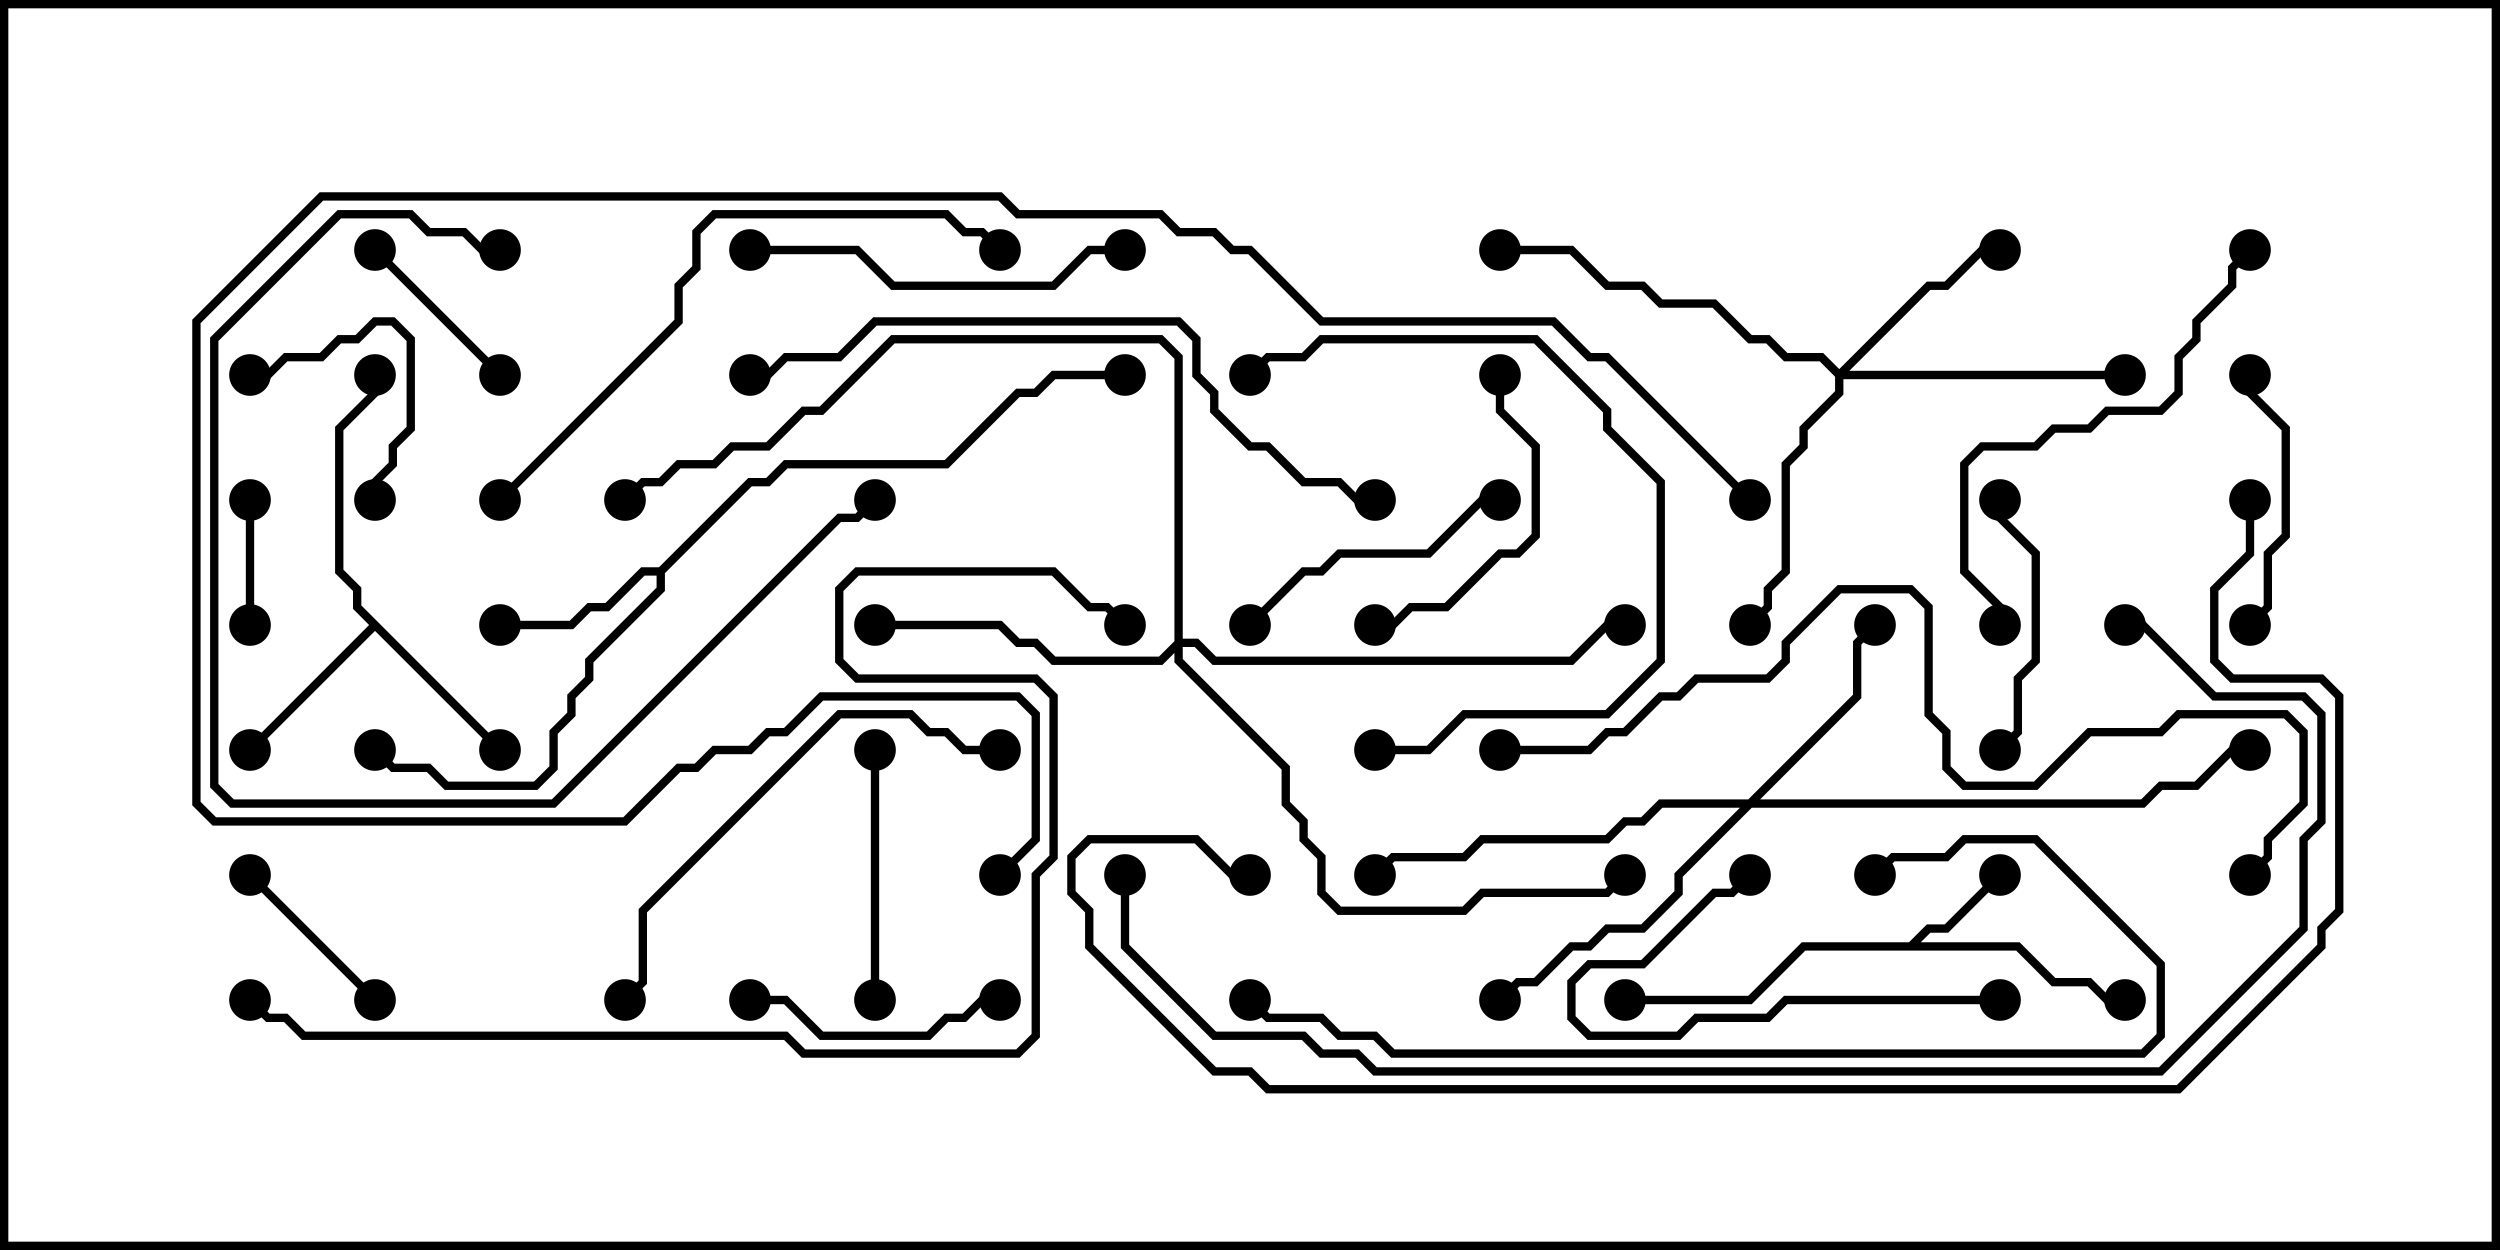 <svg version="1.1" width="30" height="15" xmlns="http://www.w3.org/2000/svg"><path d="M22.908,11.307L23.122,11.093L23.336,11.093L23.965,10.465L24.035,10.535L23.378,11.193L23.164,11.193L23.049,11.307L24.235,11.307L24.664,11.736L25.092,11.736L25.306,11.95L25.5,11.95L25.5,12.05L25.265,12.05L25.051,11.836L24.622,11.836L24.194,11.407L21.664,11.407L21.021,12.05L19.5,12.05L19.5,11.95L20.979,11.95L21.622,11.307z" stroke="none"/><path d="M7.908,6.807L8.979,5.736L9.194,5.736L9.408,5.521L11.336,5.521L12.194,4.664L12.408,4.664L12.622,4.45L13.5,4.45L13.5,4.55L12.664,4.55L12.449,4.764L12.235,4.764L11.378,5.621L9.449,5.621L9.235,5.836L9.021,5.836L7.979,6.878L7.979,7.092L7.121,7.949L7.121,8.164L6.907,8.378L6.907,8.592L6.693,8.806L6.693,9.235L6.449,9.479L5.336,9.479L5.122,9.264L4.694,9.264L4.465,9.035L4.535,8.965L4.735,9.164L5.164,9.164L5.378,9.379L6.408,9.379L6.593,9.194L6.593,8.765L6.807,8.551L6.807,8.336L7.021,8.122L7.021,7.908L7.879,7.051L7.879,6.907L7.735,6.907L7.306,7.336L7.092,7.336L6.878,7.55L6,7.55L6,7.45L6.836,7.45L7.051,7.236L7.265,7.236L7.694,6.807z" stroke="none"/><path d="M6.035,8.965L5.965,9.035L4.5,7.571L3.035,9.035L2.965,8.965L4.429,7.5L4.236,7.306L4.236,7.092L4.021,6.878L4.021,5.122L4.45,4.694L4.45,4.5L4.55,4.5L4.55,4.735L4.121,5.164L4.121,6.836L4.336,7.051L4.336,7.265z" stroke="none"/><path d="M22.071,4.429L23.122,3.379L23.336,3.379L23.765,2.95L24,2.95L24,3.05L23.806,3.05L23.378,3.479L23.164,3.479L22.192,4.45L25.5,4.45L25.5,4.55L22.121,4.55L22.121,4.735L21.693,5.164L21.693,5.378L21.479,5.592L21.479,6.878L21.264,7.092L21.264,7.306L21.035,7.535L20.965,7.465L21.164,7.265L21.164,7.051L21.379,6.836L21.379,5.551L21.593,5.336L21.593,5.122L22.021,4.694L22.021,4.521L21.836,4.336L21.408,4.336L21.194,4.121L20.979,4.121L20.551,3.693L19.908,3.693L19.694,3.479L19.265,3.479L18.836,3.05L18,3.05L18,2.95L18.878,2.95L19.306,3.379L19.735,3.379L19.949,3.593L20.592,3.593L21.021,4.021L21.235,4.021L21.449,4.236L21.878,4.236z" stroke="none"/><path d="M20.979,9.593L22.236,8.336L22.236,7.694L22.465,7.465L22.535,7.535L22.336,7.735L22.336,8.378L21.121,9.593L25.694,9.593L25.908,9.379L26.336,9.379L26.765,8.95L27,8.95L27,9.05L26.806,9.05L26.378,9.479L25.949,9.479L25.735,9.693L21.021,9.693L20.193,10.521L20.193,10.735L19.735,11.193L19.306,11.193L19.092,11.407L18.878,11.407L18.449,11.836L18.235,11.836L18.035,12.035L17.965,11.965L18.194,11.736L18.408,11.736L18.836,11.307L19.051,11.307L19.265,11.093L19.694,11.093L20.093,10.694L20.093,10.479L20.879,9.693L19.949,9.693L19.735,9.907L19.521,9.907L19.306,10.121L17.806,10.121L17.592,10.336L16.735,10.336L16.535,10.535L16.465,10.465L16.694,10.236L17.551,10.236L17.765,10.021L19.265,10.021L19.479,9.807L19.694,9.807L19.908,9.593z" stroke="none"/><path d="M14.093,7.694L14.093,4.306L13.908,4.121L10.735,4.121L9.878,4.979L9.664,4.979L9.235,5.407L8.806,5.407L8.592,5.621L8.164,5.621L7.949,5.836L7.735,5.836L7.535,6.035L7.465,5.965L7.694,5.736L7.908,5.736L8.122,5.521L8.551,5.521L8.765,5.307L9.194,5.307L9.622,4.879L9.836,4.879L10.694,4.021L13.949,4.021L14.193,4.265L14.193,7.664L14.378,7.664L14.592,7.879L18.836,7.879L19.265,7.45L19.5,7.45L19.5,7.55L19.306,7.55L18.878,7.979L14.551,7.979L14.336,7.764L14.193,7.764L14.193,7.908L15.479,9.194L15.479,9.622L15.693,9.836L15.693,10.051L15.907,10.265L15.907,10.694L16.092,10.879L17.551,10.879L17.765,10.664L19.265,10.664L19.465,10.465L19.535,10.535L19.306,10.764L17.806,10.764L17.592,10.979L16.051,10.979L15.807,10.735L15.807,10.306L15.593,10.092L15.593,9.878L15.379,9.664L15.379,9.235L14.093,7.949L14.093,7.835L13.949,7.979L12.622,7.979L12.408,7.764L12.194,7.764L11.979,7.55L10.5,7.55L10.5,7.45L12.021,7.45L12.235,7.664L12.449,7.664L12.664,7.879L13.908,7.879z" stroke="none"/><path d="M3.05,7.5L2.95,7.5L2.95,6L3.05,6z" stroke="none"/><path d="M3,4.55L3,4.45L3.194,4.45L3.408,4.236L3.836,4.236L4.051,4.021L4.265,4.021L4.479,3.807L4.735,3.807L4.979,4.051L4.979,5.164L4.764,5.378L4.764,5.592L4.55,5.806L4.55,6L4.45,6L4.45,5.765L4.664,5.551L4.664,5.336L4.879,5.122L4.879,4.092L4.694,3.907L4.521,3.907L4.306,4.121L4.092,4.121L3.878,4.336L3.449,4.336L3.235,4.55z" stroke="none"/><path d="M4.535,11.965L4.465,12.035L2.965,10.535L3.035,10.465z" stroke="none"/><path d="M4.465,3.035L4.535,2.965L6.035,4.465L5.965,4.535z" stroke="none"/><path d="M26.95,4.5L27.05,4.5L27.05,4.694L27.479,5.122L27.479,6.449L27.264,6.664L27.264,7.306L27.035,7.535L26.965,7.465L27.164,7.265L27.164,6.622L27.379,6.408L27.379,5.164L26.95,4.735z" stroke="none"/><path d="M9,12.05L9,11.95L9.449,11.95L9.878,12.379L11.122,12.379L11.336,12.164L11.551,12.164L11.765,11.95L12,11.95L12,12.05L11.806,12.05L11.592,12.264L11.378,12.264L11.164,12.479L9.836,12.479L9.408,12.05z" stroke="none"/><path d="M10.55,12L10.45,12L10.45,9L10.55,9z" stroke="none"/><path d="M23.95,6L24.05,6L24.05,6.194L24.479,6.622L24.479,7.949L24.264,8.164L24.264,8.806L24.035,9.035L23.965,8.965L24.164,8.765L24.164,8.122L24.379,7.908L24.379,6.664L23.95,6.235z" stroke="none"/><path d="M15.035,7.535L14.965,7.465L15.622,6.807L15.836,6.807L16.051,6.593L17.122,6.593L17.765,5.95L18,5.95L18,6.05L17.806,6.05L17.164,6.693L16.092,6.693L15.878,6.907L15.664,6.907z" stroke="none"/><path d="M24,11.95L24,12.05L21.449,12.05L21.235,12.264L20.378,12.264L20.164,12.479L19.051,12.479L18.807,12.235L18.807,11.765L19.051,11.521L19.694,11.521L20.551,10.664L20.765,10.664L20.965,10.465L21.035,10.535L20.806,10.764L20.592,10.764L19.735,11.621L19.092,11.621L18.907,11.806L18.907,12.194L19.092,12.379L20.122,12.379L20.336,12.164L21.194,12.164L21.408,11.95z" stroke="none"/><path d="M17.95,4.5L18.05,4.5L18.05,4.908L18.479,5.336L18.479,6.449L18.235,6.693L18.021,6.693L17.378,7.336L16.949,7.336L16.735,7.55L16.5,7.55L16.5,7.45L16.694,7.45L16.908,7.236L17.336,7.236L17.979,6.593L18.194,6.593L18.379,6.408L18.379,5.378L17.95,4.949z" stroke="none"/><path d="M13.5,2.95L13.5,3.05L13.092,3.05L12.664,3.479L10.694,3.479L10.265,3.05L9,3.05L9,2.95L10.306,2.95L10.735,3.379L12.622,3.379L13.051,2.95z" stroke="none"/><path d="M16.5,9.05L16.5,8.95L17.122,8.95L17.551,8.521L19.265,8.521L19.879,7.908L19.879,5.806L19.236,5.164L19.236,4.949L18.408,4.121L15.878,4.121L15.664,4.336L15.235,4.336L15.035,4.535L14.965,4.465L15.194,4.236L15.622,4.236L15.836,4.021L18.449,4.021L19.336,4.908L19.336,5.122L19.979,5.765L19.979,7.949L19.306,8.621L17.592,8.621L17.164,9.05z" stroke="none"/><path d="M6,2.95L6,3.05L5.765,3.05L5.551,2.836L5.122,2.836L4.908,2.621L4.092,2.621L2.621,4.092L2.621,9.408L2.806,9.593L6.622,9.593L10.051,6.164L10.265,6.164L10.465,5.965L10.535,6.035L10.306,6.264L10.092,6.264L6.664,9.693L2.765,9.693L2.521,9.449L2.521,4.051L4.051,2.521L4.949,2.521L5.164,2.736L5.592,2.736L5.806,2.95z" stroke="none"/><path d="M12,8.95L12,9.05L11.551,9.05L11.336,8.836L11.122,8.836L10.908,8.621L10.092,8.621L7.764,10.949L7.764,11.806L7.535,12.035L7.465,11.965L7.664,11.765L7.664,10.908L10.051,8.521L10.949,8.521L11.164,8.736L11.378,8.736L11.592,8.95z" stroke="none"/><path d="M26.965,2.965L27.035,3.035L26.836,3.235L26.836,3.449L26.407,3.878L26.407,4.092L26.193,4.306L26.193,4.735L25.949,4.979L25.306,4.979L25.092,5.193L24.664,5.193L24.449,5.407L23.806,5.407L23.621,5.592L23.621,6.836L24.05,7.265L24.05,7.5L23.95,7.5L23.95,7.306L23.521,6.878L23.521,5.551L23.765,5.307L24.408,5.307L24.622,5.093L25.051,5.093L25.265,4.879L25.908,4.879L26.093,4.694L26.093,4.265L26.307,4.051L26.307,3.836L26.736,3.408L26.736,3.194z" stroke="none"/><path d="M6.035,6.035L5.965,5.965L8.093,3.836L8.093,3.408L8.307,3.194L8.307,2.765L8.551,2.521L11.378,2.521L11.592,2.736L11.806,2.736L12.035,2.965L11.965,3.035L11.765,2.836L11.551,2.836L11.336,2.621L8.592,2.621L8.407,2.806L8.407,3.235L8.193,3.449L8.193,3.878z" stroke="none"/><path d="M22.535,10.535L22.465,10.465L22.694,10.236L23.336,10.236L23.551,10.021L24.449,10.021L25.979,11.551L25.979,12.449L25.735,12.693L16.694,12.693L16.479,12.479L16.051,12.479L15.836,12.264L15.194,12.264L14.965,12.035L15.035,11.965L15.235,12.164L15.878,12.164L16.092,12.379L16.521,12.379L16.735,12.593L25.694,12.593L25.879,12.408L25.879,11.592L24.408,10.121L23.592,10.121L23.378,10.336L22.735,10.336z" stroke="none"/><path d="M16.5,5.95L16.5,6.05L16.265,6.05L16.051,5.836L15.622,5.836L15.194,5.407L14.979,5.407L14.521,4.949L14.521,4.735L14.307,4.521L14.307,4.092L14.122,3.907L10.521,3.907L10.092,4.336L9.449,4.336L9.235,4.55L9,4.55L9,4.45L9.194,4.45L9.408,4.236L10.051,4.236L10.479,3.807L14.164,3.807L14.407,4.051L14.407,4.479L14.621,4.694L14.621,4.908L15.021,5.307L15.235,5.307L15.664,5.736L16.092,5.736L16.306,5.95z" stroke="none"/><path d="M18,9.05L18,8.95L19.051,8.95L19.265,8.736L19.479,8.736L19.908,8.307L20.122,8.307L20.336,8.093L21.194,8.093L21.379,7.908L21.379,7.694L22.051,7.021L22.949,7.021L23.193,7.265L23.193,8.551L23.407,8.765L23.407,9.194L23.592,9.379L24.408,9.379L25.051,8.736L25.908,8.736L26.122,8.521L27.449,8.521L27.693,8.765L27.693,9.664L27.264,10.092L27.264,10.306L27.035,10.535L26.965,10.465L27.164,10.265L27.164,10.051L27.593,9.622L27.593,8.806L27.408,8.621L26.164,8.621L25.949,8.836L25.092,8.836L24.449,9.479L23.551,9.479L23.307,9.235L23.307,8.806L23.093,8.592L23.093,7.306L22.908,7.121L22.092,7.121L21.479,7.735L21.479,7.949L21.235,8.193L20.378,8.193L20.164,8.407L19.949,8.407L19.521,8.836L19.306,8.836L19.092,9.05z" stroke="none"/><path d="M21.035,5.965L20.965,6.035L19.265,4.336L19.051,4.336L18.622,3.907L15.836,3.907L14.979,3.05L14.765,3.05L14.551,2.836L14.122,2.836L13.908,2.621L12.194,2.621L11.979,2.407L3.878,2.407L2.407,3.878L2.407,9.622L2.592,9.807L7.479,9.807L8.122,9.164L8.336,9.164L8.551,8.95L8.979,8.95L9.194,8.736L9.408,8.736L9.836,8.307L12.235,8.307L12.479,8.551L12.479,10.092L12.035,10.535L11.965,10.465L12.379,10.051L12.379,8.592L12.194,8.407L9.878,8.407L9.449,8.836L9.235,8.836L9.021,9.05L8.592,9.05L8.378,9.264L8.164,9.264L7.521,9.907L2.551,9.907L2.307,9.664L2.307,3.836L3.836,2.307L12.021,2.307L12.235,2.521L13.949,2.521L14.164,2.736L14.592,2.736L14.806,2.95L15.021,2.95L15.878,3.807L18.664,3.807L19.092,4.236L19.306,4.236z" stroke="none"/><path d="M2.965,12.035L3.035,11.965L3.235,12.164L3.449,12.164L3.664,12.379L9.449,12.379L9.664,12.593L12.194,12.593L12.379,12.408L12.379,10.479L12.593,10.265L12.593,8.378L12.408,8.193L10.265,8.193L10.021,7.949L10.021,7.051L10.265,6.807L12.664,6.807L13.092,7.236L13.306,7.236L13.535,7.465L13.465,7.535L13.265,7.336L13.051,7.336L12.622,6.907L10.306,6.907L10.121,7.092L10.121,7.908L10.306,8.093L12.449,8.093L12.693,8.336L12.693,10.306L12.479,10.521L12.479,12.449L12.235,12.693L9.622,12.693L9.408,12.479L3.622,12.479L3.408,12.264L3.194,12.264z" stroke="none"/><path d="M13.45,10.5L13.55,10.5L13.55,11.336L14.592,12.379L15.664,12.379L15.878,12.593L16.306,12.593L16.521,12.807L25.908,12.807L27.593,11.122L27.593,10.051L27.807,9.836L27.807,8.592L27.622,8.407L26.551,8.407L25.694,7.55L25.5,7.55L25.5,7.45L25.735,7.45L26.592,8.307L27.664,8.307L27.907,8.551L27.907,9.878L27.693,10.092L27.693,11.164L25.949,12.907L16.479,12.907L16.265,12.693L15.836,12.693L15.622,12.479L14.551,12.479L13.45,11.378z" stroke="none"/><path d="M26.95,6L27.05,6L27.05,6.664L26.621,7.092L26.621,7.908L26.806,8.093L27.878,8.093L28.121,8.336L28.121,10.949L27.907,11.164L27.907,11.378L26.164,13.121L15.194,13.121L14.979,12.907L14.551,12.907L13.021,11.378L13.021,10.949L12.807,10.735L12.807,10.265L13.051,10.021L14.378,10.021L14.806,10.45L15,10.45L15,10.55L14.765,10.55L14.336,10.121L13.092,10.121L12.907,10.306L12.907,10.694L13.121,10.908L13.121,11.336L14.592,12.807L15.021,12.807L15.235,13.021L26.122,13.021L27.807,11.336L27.807,11.122L28.021,10.908L28.021,8.378L27.836,8.193L26.765,8.193L26.521,7.949L26.521,7.051L26.95,6.622z" stroke="none"/><circle cx="24" cy="10.5" r="0.25" stroke-width="0" fill="#000" /><circle cx="25.5" cy="12" r="0.25" stroke-width="0" fill="#000" /><circle cx="19.5" cy="12" r="0.25" stroke-width="0" fill="#000" /><circle cx="6" cy="7.5" r="0.25" stroke-width="0" fill="#000" /><circle cx="4.5" cy="9" r="0.25" stroke-width="0" fill="#000" /><circle cx="13.5" cy="4.5" r="0.25" stroke-width="0" fill="#000" /><circle cx="6" cy="9" r="0.25" stroke-width="0" fill="#000" /><circle cx="3" cy="9" r="0.25" stroke-width="0" fill="#000" /><circle cx="4.5" cy="4.5" r="0.25" stroke-width="0" fill="#000" /><circle cx="24" cy="3" r="0.25" stroke-width="0" fill="#000" /><circle cx="21" cy="7.5" r="0.25" stroke-width="0" fill="#000" /><circle cx="25.5" cy="4.5" r="0.25" stroke-width="0" fill="#000" /><circle cx="18" cy="3" r="0.25" stroke-width="0" fill="#000" /><circle cx="22.5" cy="7.5" r="0.25" stroke-width="0" fill="#000" /><circle cx="18" cy="12" r="0.25" stroke-width="0" fill="#000" /><circle cx="16.5" cy="10.5" r="0.25" stroke-width="0" fill="#000" /><circle cx="27" cy="9" r="0.25" stroke-width="0" fill="#000" /><circle cx="10.5" cy="7.5" r="0.25" stroke-width="0" fill="#000" /><circle cx="19.5" cy="7.5" r="0.25" stroke-width="0" fill="#000" /><circle cx="19.5" cy="10.5" r="0.25" stroke-width="0" fill="#000" /><circle cx="7.5" cy="6" r="0.25" stroke-width="0" fill="#000" /><circle cx="3" cy="7.5" r="0.25" stroke-width="0" fill="#000" /><circle cx="3" cy="6" r="0.25" stroke-width="0" fill="#000" /><circle cx="3" cy="4.5" r="0.25" stroke-width="0" fill="#000" /><circle cx="4.5" cy="6" r="0.25" stroke-width="0" fill="#000" /><circle cx="4.5" cy="12" r="0.25" stroke-width="0" fill="#000" /><circle cx="3" cy="10.5" r="0.25" stroke-width="0" fill="#000" /><circle cx="4.5" cy="3" r="0.25" stroke-width="0" fill="#000" /><circle cx="6" cy="4.5" r="0.25" stroke-width="0" fill="#000" /><circle cx="27" cy="4.5" r="0.25" stroke-width="0" fill="#000" /><circle cx="27" cy="7.5" r="0.25" stroke-width="0" fill="#000" /><circle cx="9" cy="12" r="0.25" stroke-width="0" fill="#000" /><circle cx="12" cy="12" r="0.25" stroke-width="0" fill="#000" /><circle cx="10.5" cy="12" r="0.25" stroke-width="0" fill="#000" /><circle cx="10.5" cy="9" r="0.25" stroke-width="0" fill="#000" /><circle cx="24" cy="6" r="0.25" stroke-width="0" fill="#000" /><circle cx="24" cy="9" r="0.25" stroke-width="0" fill="#000" /><circle cx="15" cy="7.5" r="0.25" stroke-width="0" fill="#000" /><circle cx="18" cy="6" r="0.25" stroke-width="0" fill="#000" /><circle cx="24" cy="12" r="0.25" stroke-width="0" fill="#000" /><circle cx="21" cy="10.5" r="0.25" stroke-width="0" fill="#000" /><circle cx="18" cy="4.5" r="0.25" stroke-width="0" fill="#000" /><circle cx="16.5" cy="7.5" r="0.25" stroke-width="0" fill="#000" /><circle cx="13.5" cy="3" r="0.25" stroke-width="0" fill="#000" /><circle cx="9" cy="3" r="0.25" stroke-width="0" fill="#000" /><circle cx="16.5" cy="9" r="0.25" stroke-width="0" fill="#000" /><circle cx="15" cy="4.5" r="0.25" stroke-width="0" fill="#000" /><circle cx="6" cy="3" r="0.25" stroke-width="0" fill="#000" /><circle cx="10.5" cy="6" r="0.25" stroke-width="0" fill="#000" /><circle cx="12" cy="9" r="0.25" stroke-width="0" fill="#000" /><circle cx="7.5" cy="12" r="0.25" stroke-width="0" fill="#000" /><circle cx="27" cy="3" r="0.25" stroke-width="0" fill="#000" /><circle cx="24" cy="7.5" r="0.25" stroke-width="0" fill="#000" /><circle cx="6" cy="6" r="0.25" stroke-width="0" fill="#000" /><circle cx="12" cy="3" r="0.25" stroke-width="0" fill="#000" /><circle cx="22.5" cy="10.5" r="0.25" stroke-width="0" fill="#000" /><circle cx="15" cy="12" r="0.25" stroke-width="0" fill="#000" /><circle cx="16.5" cy="6" r="0.25" stroke-width="0" fill="#000" /><circle cx="9" cy="4.5" r="0.25" stroke-width="0" fill="#000" /><circle cx="18" cy="9" r="0.25" stroke-width="0" fill="#000" /><circle cx="27" cy="10.5" r="0.25" stroke-width="0" fill="#000" /><circle cx="21" cy="6" r="0.25" stroke-width="0" fill="#000" /><circle cx="12" cy="10.5" r="0.25" stroke-width="0" fill="#000" /><circle cx="3" cy="12" r="0.25" stroke-width="0" fill="#000" /><circle cx="13.5" cy="7.5" r="0.25" stroke-width="0" fill="#000" /><circle cx="13.5" cy="10.5" r="0.25" stroke-width="0" fill="#000" /><circle cx="25.5" cy="7.5" r="0.25" stroke-width="0" fill="#000" /><circle cx="27" cy="6" r="0.25" stroke-width="0" fill="#000" /><circle cx="15" cy="10.5" r="0.25" stroke-width="0" fill="#000" /><rect x="0" y="0" width="30" height="15" stroke-width="0.2" stroke="#000" fill="none" /></svg>